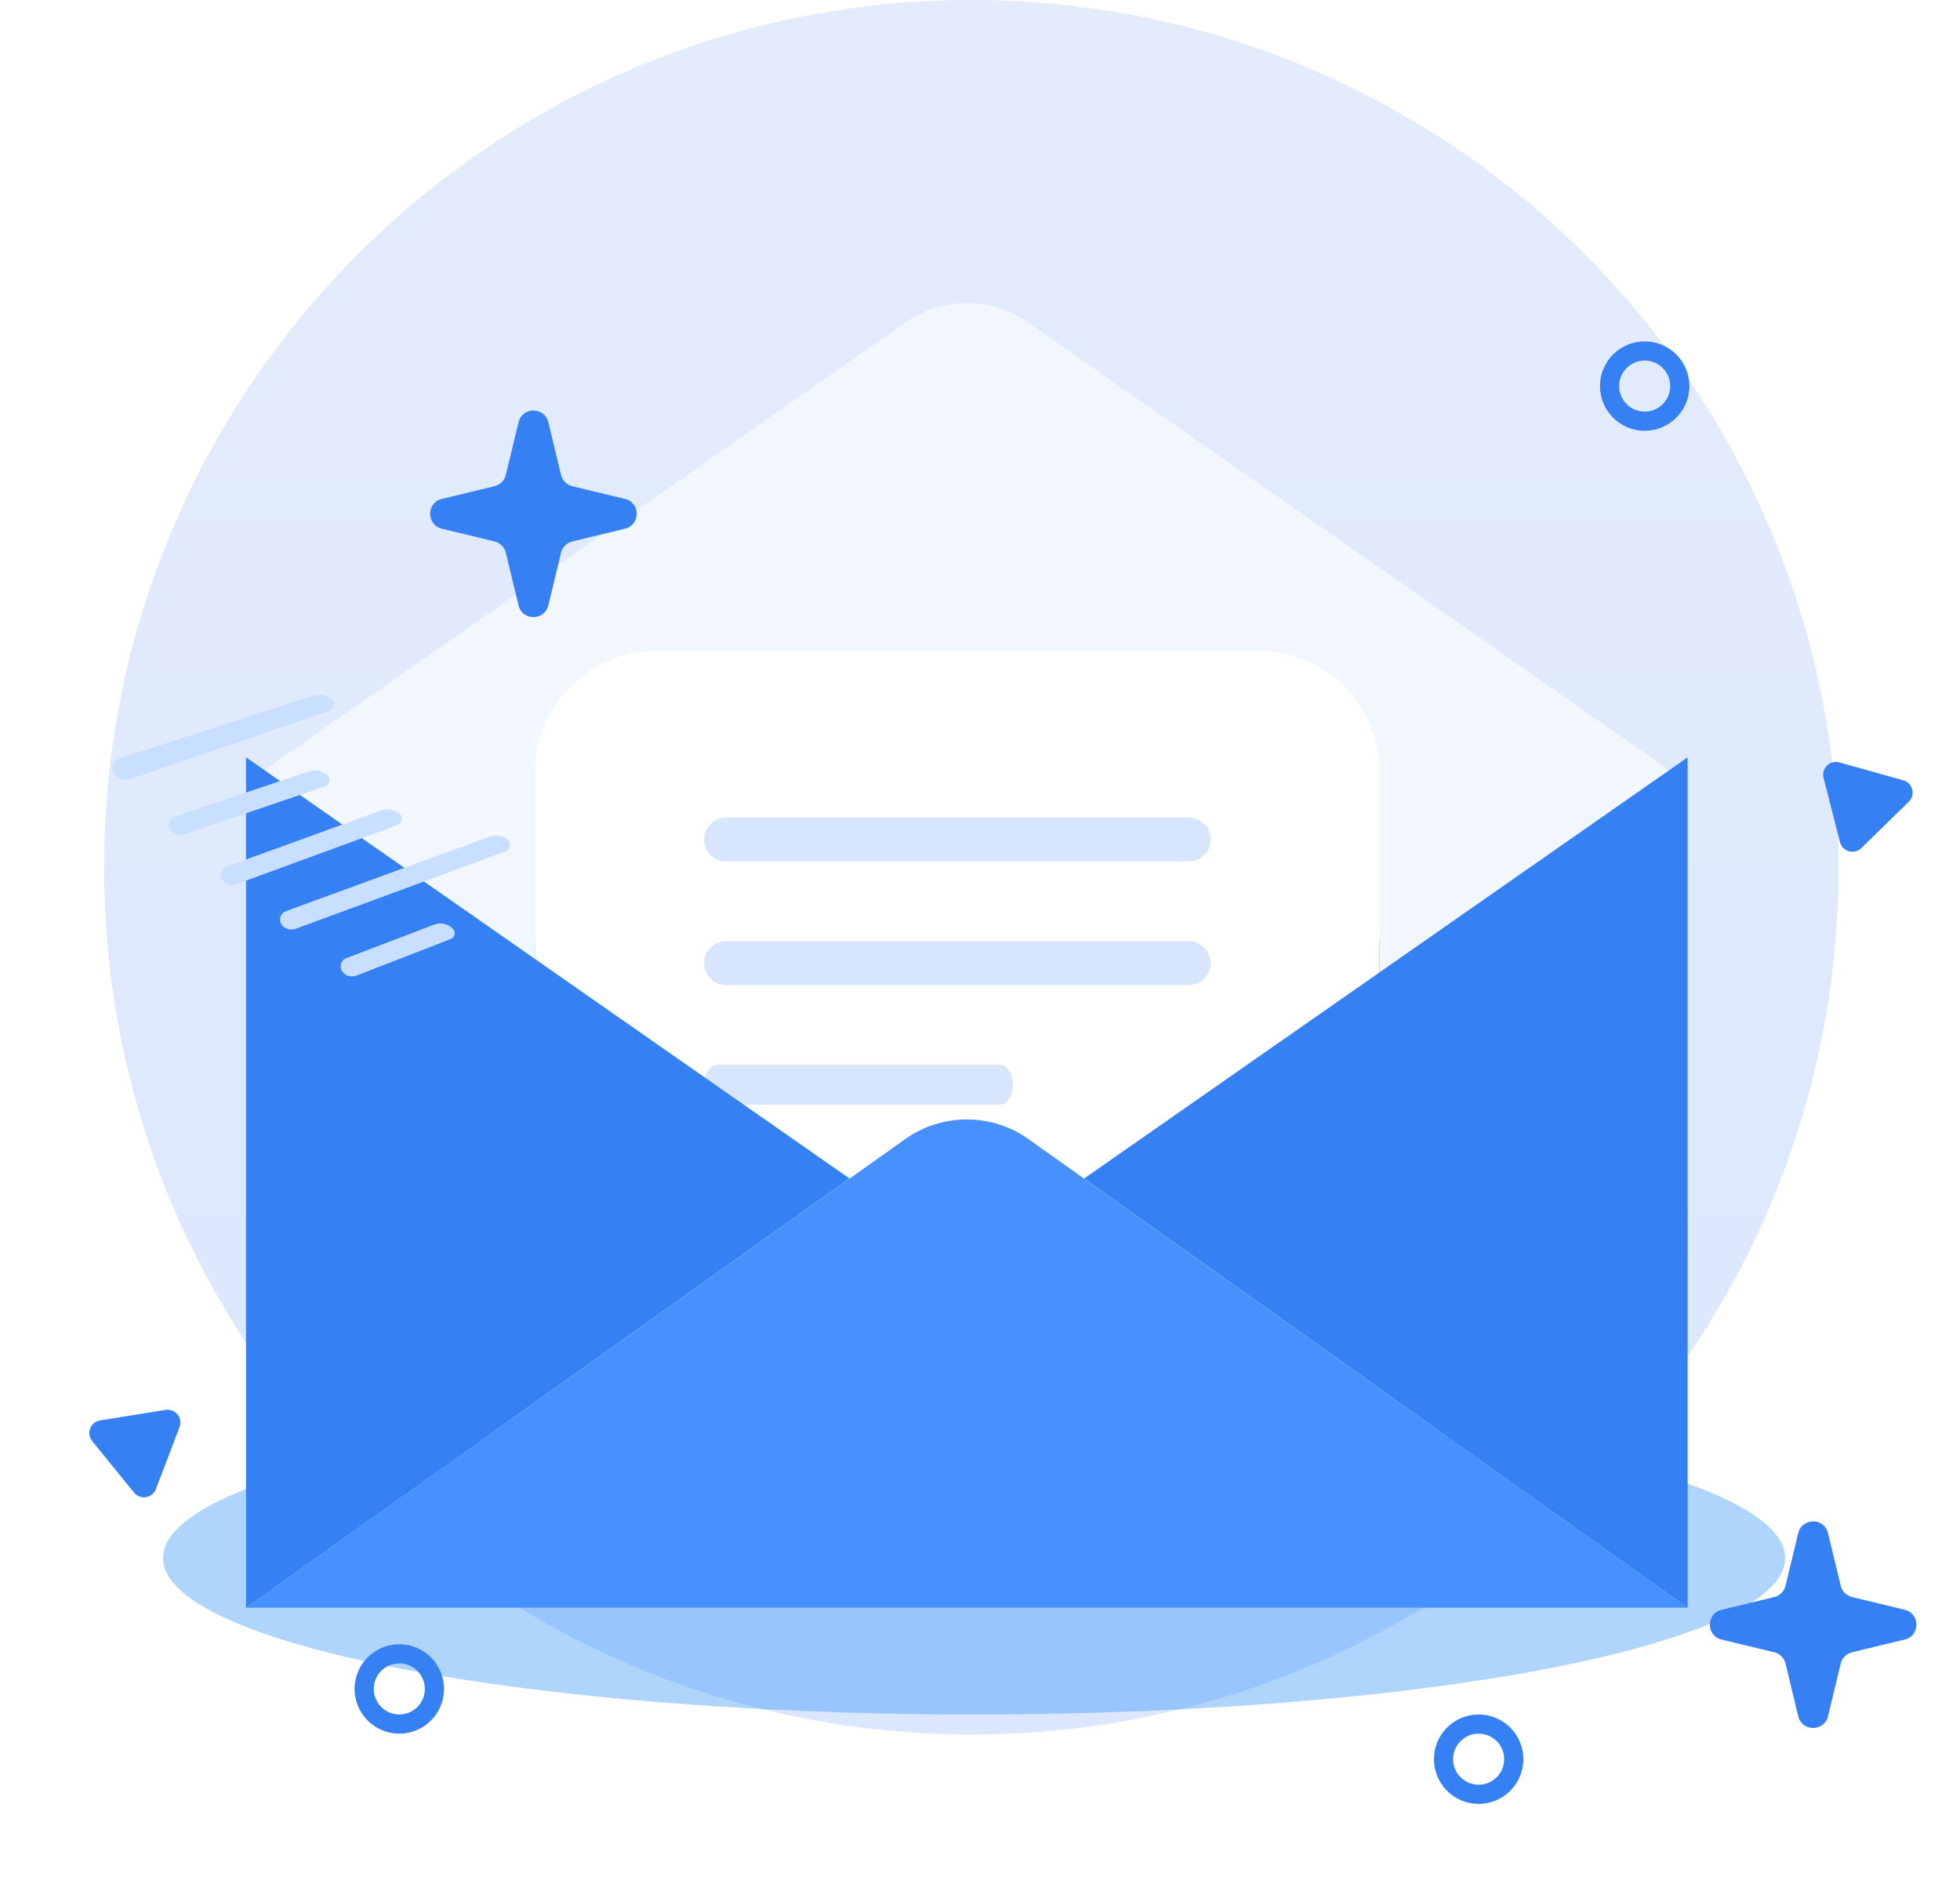<svg width="113" height="109" viewBox="0 0 113 109" fill="none" xmlns="http://www.w3.org/2000/svg">
<path d="M56 100C83.614 100 106 77.614 106 50C106 22.386 83.614 0 56 0C28.386 0 6 22.386 6 50C6 77.614 28.386 100 56 100Z" fill="url(#paint0_linear_233_2651)"/>
<g filter="url(#filter0_f_233_2651)">
<ellipse cx="56.159" cy="89.824" rx="46.761" ry="9.021" fill="#1F88F8" fill-opacity="0.35"/>
</g>
<g filter="url(#filter1_d_233_2651)">
<path d="M97.294 43.663L55.739 72.662L14.184 43.663L52.224 17.105C53.256 16.386 54.483 16 55.741 16C56.998 16 58.225 16.386 59.257 17.105L66.845 22.409L68.832 23.789L88.836 37.758L90.944 39.237L97.294 43.663Z" fill="#F2F7FE"/>
</g>
<g clip-path="url(#clip0_233_2651)">
<g filter="url(#filter2_d_233_2651)">
<path d="M72.561 37.532H37.83C33.978 37.532 30.856 40.654 30.856 44.506V98.18C30.856 102.032 33.978 105.154 37.83 105.154H72.561C76.413 105.154 79.536 102.032 79.536 98.18V44.506C79.536 40.654 76.413 37.532 72.561 37.532Z" fill="#0B0D0F"/>
</g>
<path d="M72.561 37.532H37.83C33.978 37.532 30.856 40.654 30.856 44.506V98.18C30.856 102.032 33.978 105.154 37.83 105.154H72.561C76.413 105.154 79.536 102.032 79.536 98.18V44.506C79.536 40.654 76.413 37.532 72.561 37.532Z" fill="white"/>
<path fill-rule="evenodd" clip-rule="evenodd" d="M35.75 47.295H74.637C75.151 47.295 75.567 47.712 75.567 48.225V98.438C75.567 98.952 75.151 99.368 74.637 99.368H35.75C35.504 99.368 35.267 99.27 35.093 99.095C34.919 98.921 34.821 98.685 34.821 98.438V48.225C34.821 47.711 35.237 47.295 35.75 47.295Z" fill="white"/>
<path d="M64.083 93.363C67.152 93.363 69.64 90.876 69.64 87.809C69.64 84.741 67.152 82.254 64.083 82.254C61.014 82.254 58.526 84.741 58.526 87.809C58.526 90.876 61.014 93.363 64.083 93.363Z" fill="url(#paint1_linear_233_2651)"/>
<path d="M63.191 89.869C63.241 89.919 63.301 89.959 63.367 89.987C63.432 90.014 63.503 90.028 63.574 90.028C63.645 90.028 63.715 90.014 63.781 89.987C63.846 89.959 63.906 89.919 63.956 89.869L66.661 87.156C66.872 86.945 66.872 86.602 66.661 86.39C66.45 86.177 66.107 86.178 65.896 86.39L63.574 88.718L62.333 87.475C62.283 87.424 62.224 87.384 62.158 87.357C62.092 87.329 62.022 87.316 61.951 87.316C61.88 87.316 61.81 87.329 61.744 87.357C61.678 87.384 61.619 87.424 61.569 87.475C61.467 87.576 61.41 87.714 61.41 87.858C61.41 88.002 61.467 88.139 61.569 88.241L63.191 89.869Z" fill="white"/>
<path d="M68.534 47.135H41.857C41.158 47.135 40.591 47.701 40.591 48.4V48.401C40.591 49.1 41.158 49.666 41.857 49.666H68.534C69.233 49.666 69.799 49.1 69.799 48.401V48.4C69.799 47.701 69.233 47.135 68.534 47.135Z" fill="#D7E6FD"/>
<path d="M68.534 54.262H41.857C41.158 54.262 40.591 54.829 40.591 55.528V55.528C40.591 56.227 41.158 56.794 41.857 56.794H68.534C69.233 56.794 69.799 56.227 69.799 55.528V55.528C69.799 54.829 69.233 54.262 68.534 54.262Z" fill="#D7E6FD"/>
<path d="M57.629 61.39H41.363C40.937 61.39 40.591 61.904 40.591 62.539V62.539C40.591 63.174 40.937 63.688 41.363 63.688H57.629C58.055 63.688 58.401 63.174 58.401 62.539V62.539C58.401 61.904 58.055 61.39 57.629 61.39Z" fill="#D7E6FD"/>
<path d="M52.307 82.066H41.857C41.158 82.066 40.591 82.632 40.591 83.331V83.332C40.591 84.031 41.158 84.597 41.857 84.597H52.307C53.006 84.597 53.572 84.031 53.572 83.332V83.331C53.572 82.632 53.006 82.066 52.307 82.066Z" fill="#ABAEB9"/>
<path d="M47.258 87.128H41.857C41.158 87.128 40.591 87.694 40.591 88.393V88.394C40.591 89.093 41.158 89.659 41.857 89.659H47.258C47.957 89.659 48.524 89.093 48.524 88.394V88.393C48.524 87.694 47.957 87.128 47.258 87.128Z" fill="#ABAEB9"/>
</g>
<path d="M48.982 67.947L14.184 92.691V43.662L48.982 67.947Z" fill="#3581F3"/>
<path d="M62.5 67.947L97.298 92.691V43.662L62.5 67.947Z" fill="#3581F3"/>
<path d="M14.184 92.691L52.179 65.678C53.219 64.938 54.464 64.54 55.741 64.54C57.017 64.54 58.262 64.938 59.302 65.678L97.294 92.691H14.184Z" fill="#4791FF"/>
<path d="M19.068 40.256C18.775 40.052 18.404 39.997 18.064 40.107L6.918 43.713C6.519 43.843 6.377 44.334 6.645 44.657C6.862 44.916 7.216 45.015 7.535 44.906L18.966 40.991C19.288 40.88 19.348 40.45 19.068 40.256Z" fill="#C9DFFF"/>
<path d="M18.875 44.697C18.593 44.432 18.187 44.343 17.819 44.467L10.103 47.064C9.763 47.178 9.643 47.598 9.871 47.876C10.057 48.102 10.364 48.189 10.642 48.095L18.737 45.339C19.01 45.245 19.086 44.895 18.875 44.697Z" fill="#C9DFFF"/>
<path d="M23.017 46.896C22.722 46.66 22.325 46.595 21.97 46.724L13.082 49.954C12.733 50.081 12.628 50.523 12.883 50.793C13.078 51 13.377 51.07 13.643 50.973L22.907 47.573C23.195 47.468 23.256 47.088 23.017 46.896Z" fill="#C9DFFF"/>
<path d="M26.124 53.563C25.851 53.261 25.42 53.158 25.039 53.303L19.96 55.242C19.648 55.361 19.535 55.745 19.734 56.013C19.92 56.265 20.251 56.361 20.543 56.248L25.987 54.139C26.222 54.048 26.293 53.75 26.124 53.563Z" fill="#C9DFFF"/>
<path d="M29.198 48.354C28.897 48.166 28.526 48.127 28.193 48.249L16.489 52.528C16.115 52.665 16.024 53.152 16.324 53.414C16.523 53.588 16.8 53.639 17.047 53.548L29.12 49.1C29.446 48.98 29.492 48.539 29.198 48.354Z" fill="#C9DFFF"/>
<path d="M96.846 22.259C96.846 23.377 95.939 24.284 94.821 24.284C93.702 24.284 92.796 23.377 92.796 22.259C92.796 21.14 93.702 20.234 94.821 20.234C95.939 20.234 96.846 21.14 96.846 22.259Z" stroke="#3581F3" stroke-width="1.105"/>
<circle cx="23.021" cy="97.373" r="2.025" stroke="#3581F3" stroke-width="1.105"/>
<circle cx="85.248" cy="101.423" r="2.025" stroke="#3581F3" stroke-width="1.105"/>
<path d="M29.895 24.345C30.113 23.443 31.395 23.443 31.613 24.345L32.346 27.38C32.423 27.702 32.675 27.954 32.997 28.032L36.032 28.764C36.934 28.982 36.934 30.265 36.032 30.482L32.997 31.215C32.675 31.293 32.423 31.544 32.346 31.867L31.613 34.902C31.395 35.803 30.113 35.803 29.895 34.902L29.162 31.867C29.085 31.544 28.833 31.293 28.511 31.215L25.476 30.482C24.574 30.265 24.574 28.982 25.476 28.764L28.511 28.032C28.833 27.954 29.085 27.702 29.162 27.38L29.895 24.345Z" fill="#3581F3"/>
<path d="M103.673 88.389C103.891 87.487 105.174 87.487 105.391 88.389L106.124 91.424C106.202 91.746 106.453 91.998 106.776 92.076L109.811 92.808C110.712 93.026 110.712 94.308 109.811 94.526L106.776 95.259C106.453 95.337 106.202 95.588 106.124 95.91L105.391 98.945C105.174 99.847 103.891 99.847 103.673 98.945L102.941 95.91C102.863 95.588 102.611 95.337 102.289 95.259L99.254 94.526C98.352 94.308 98.352 93.026 99.254 92.808L102.289 92.076C102.611 91.998 102.863 91.746 102.941 91.424L103.673 88.389Z" fill="#3581F3"/>
<path d="M9.548 81.286C10.107 81.196 10.554 81.746 10.352 82.276L8.987 85.85C8.785 86.38 8.085 86.492 7.727 86.052L5.314 83.082C4.957 82.642 5.21 81.981 5.769 81.891L9.548 81.286Z" fill="#3581F3"/>
<path d="M105.134 44.845C104.994 44.296 105.501 43.801 106.047 43.954L109.731 44.989C110.277 45.143 110.452 45.83 110.046 46.225L107.308 48.898C106.902 49.294 106.22 49.102 106.08 48.553L105.134 44.845Z" fill="#3581F3"/>
<defs>
<filter id="filter0_f_233_2651" x="0.193" y="71.598" width="111.933" height="36.452" filterUnits="userSpaceOnUse" color-interpolation-filters="sRGB">
<feFlood flood-opacity="0" result="BackgroundImageFix"/>
<feBlend mode="normal" in="SourceGraphic" in2="BackgroundImageFix" result="shape"/>
<feGaussianBlur stdDeviation="4.603" result="effect1_foregroundBlur_233_2651"/>
</filter>
<filter id="filter1_d_233_2651" x="12.711" y="16" width="86.055" height="59.608" filterUnits="userSpaceOnUse" color-interpolation-filters="sRGB">
<feFlood flood-opacity="0" result="BackgroundImageFix"/>
<feColorMatrix in="SourceAlpha" type="matrix" values="0 0 0 0 0 0 0 0 0 0 0 0 0 0 0 0 0 0 127 0" result="hardAlpha"/>
<feOffset dy="1.473"/>
<feGaussianBlur stdDeviation="0.736"/>
<feComposite in2="hardAlpha" operator="out"/>
<feColorMatrix type="matrix" values="0 0 0 0 0 0 0 0 0 0 0 0 0 0 0 0 0 0 0.25 0"/>
<feBlend mode="normal" in2="BackgroundImageFix" result="effect1_dropShadow_233_2651"/>
<feBlend mode="normal" in="SourceGraphic" in2="effect1_dropShadow_233_2651" result="shape"/>
</filter>
<filter id="filter2_d_233_2651" x="12.184" y="28.914" width="86.023" height="104.965" filterUnits="userSpaceOnUse" color-interpolation-filters="sRGB">
<feFlood flood-opacity="0" result="BackgroundImageFix"/>
<feColorMatrix in="SourceAlpha" type="matrix" values="0 0 0 0 0 0 0 0 0 0 0 0 0 0 0 0 0 0 127 0" result="hardAlpha"/>
<feOffset dy="10.054"/>
<feGaussianBlur stdDeviation="9.336"/>
<feColorMatrix type="matrix" values="0 0 0 0 0.227 0 0 0 0 0.437 0 0 0 0 0.688 0 0 0 0.189 0"/>
<feBlend mode="normal" in2="BackgroundImageFix" result="effect1_dropShadow_233_2651"/>
<feBlend mode="normal" in="SourceGraphic" in2="effect1_dropShadow_233_2651" result="shape"/>
</filter>
<linearGradient id="paint0_linear_233_2651" x1="56" y1="0" x2="56" y2="100" gradientUnits="userSpaceOnUse">
<stop stop-color="#E3ECFA"/>
<stop offset="1" stop-color="#DAE7FF"/>
</linearGradient>
<linearGradient id="paint1_linear_233_2651" x1="64.083" y1="76.7" x2="52.974" y2="87.814" gradientUnits="userSpaceOnUse">
<stop stop-color="#FF8960"/>
<stop offset="1" stop-color="#FF62A5"/>
</linearGradient>
<clipPath id="clip0_233_2651">
<rect width="48.681" height="54.298" fill="white" transform="translate(30.856 37.532)"/>
</clipPath>
</defs>
</svg>
